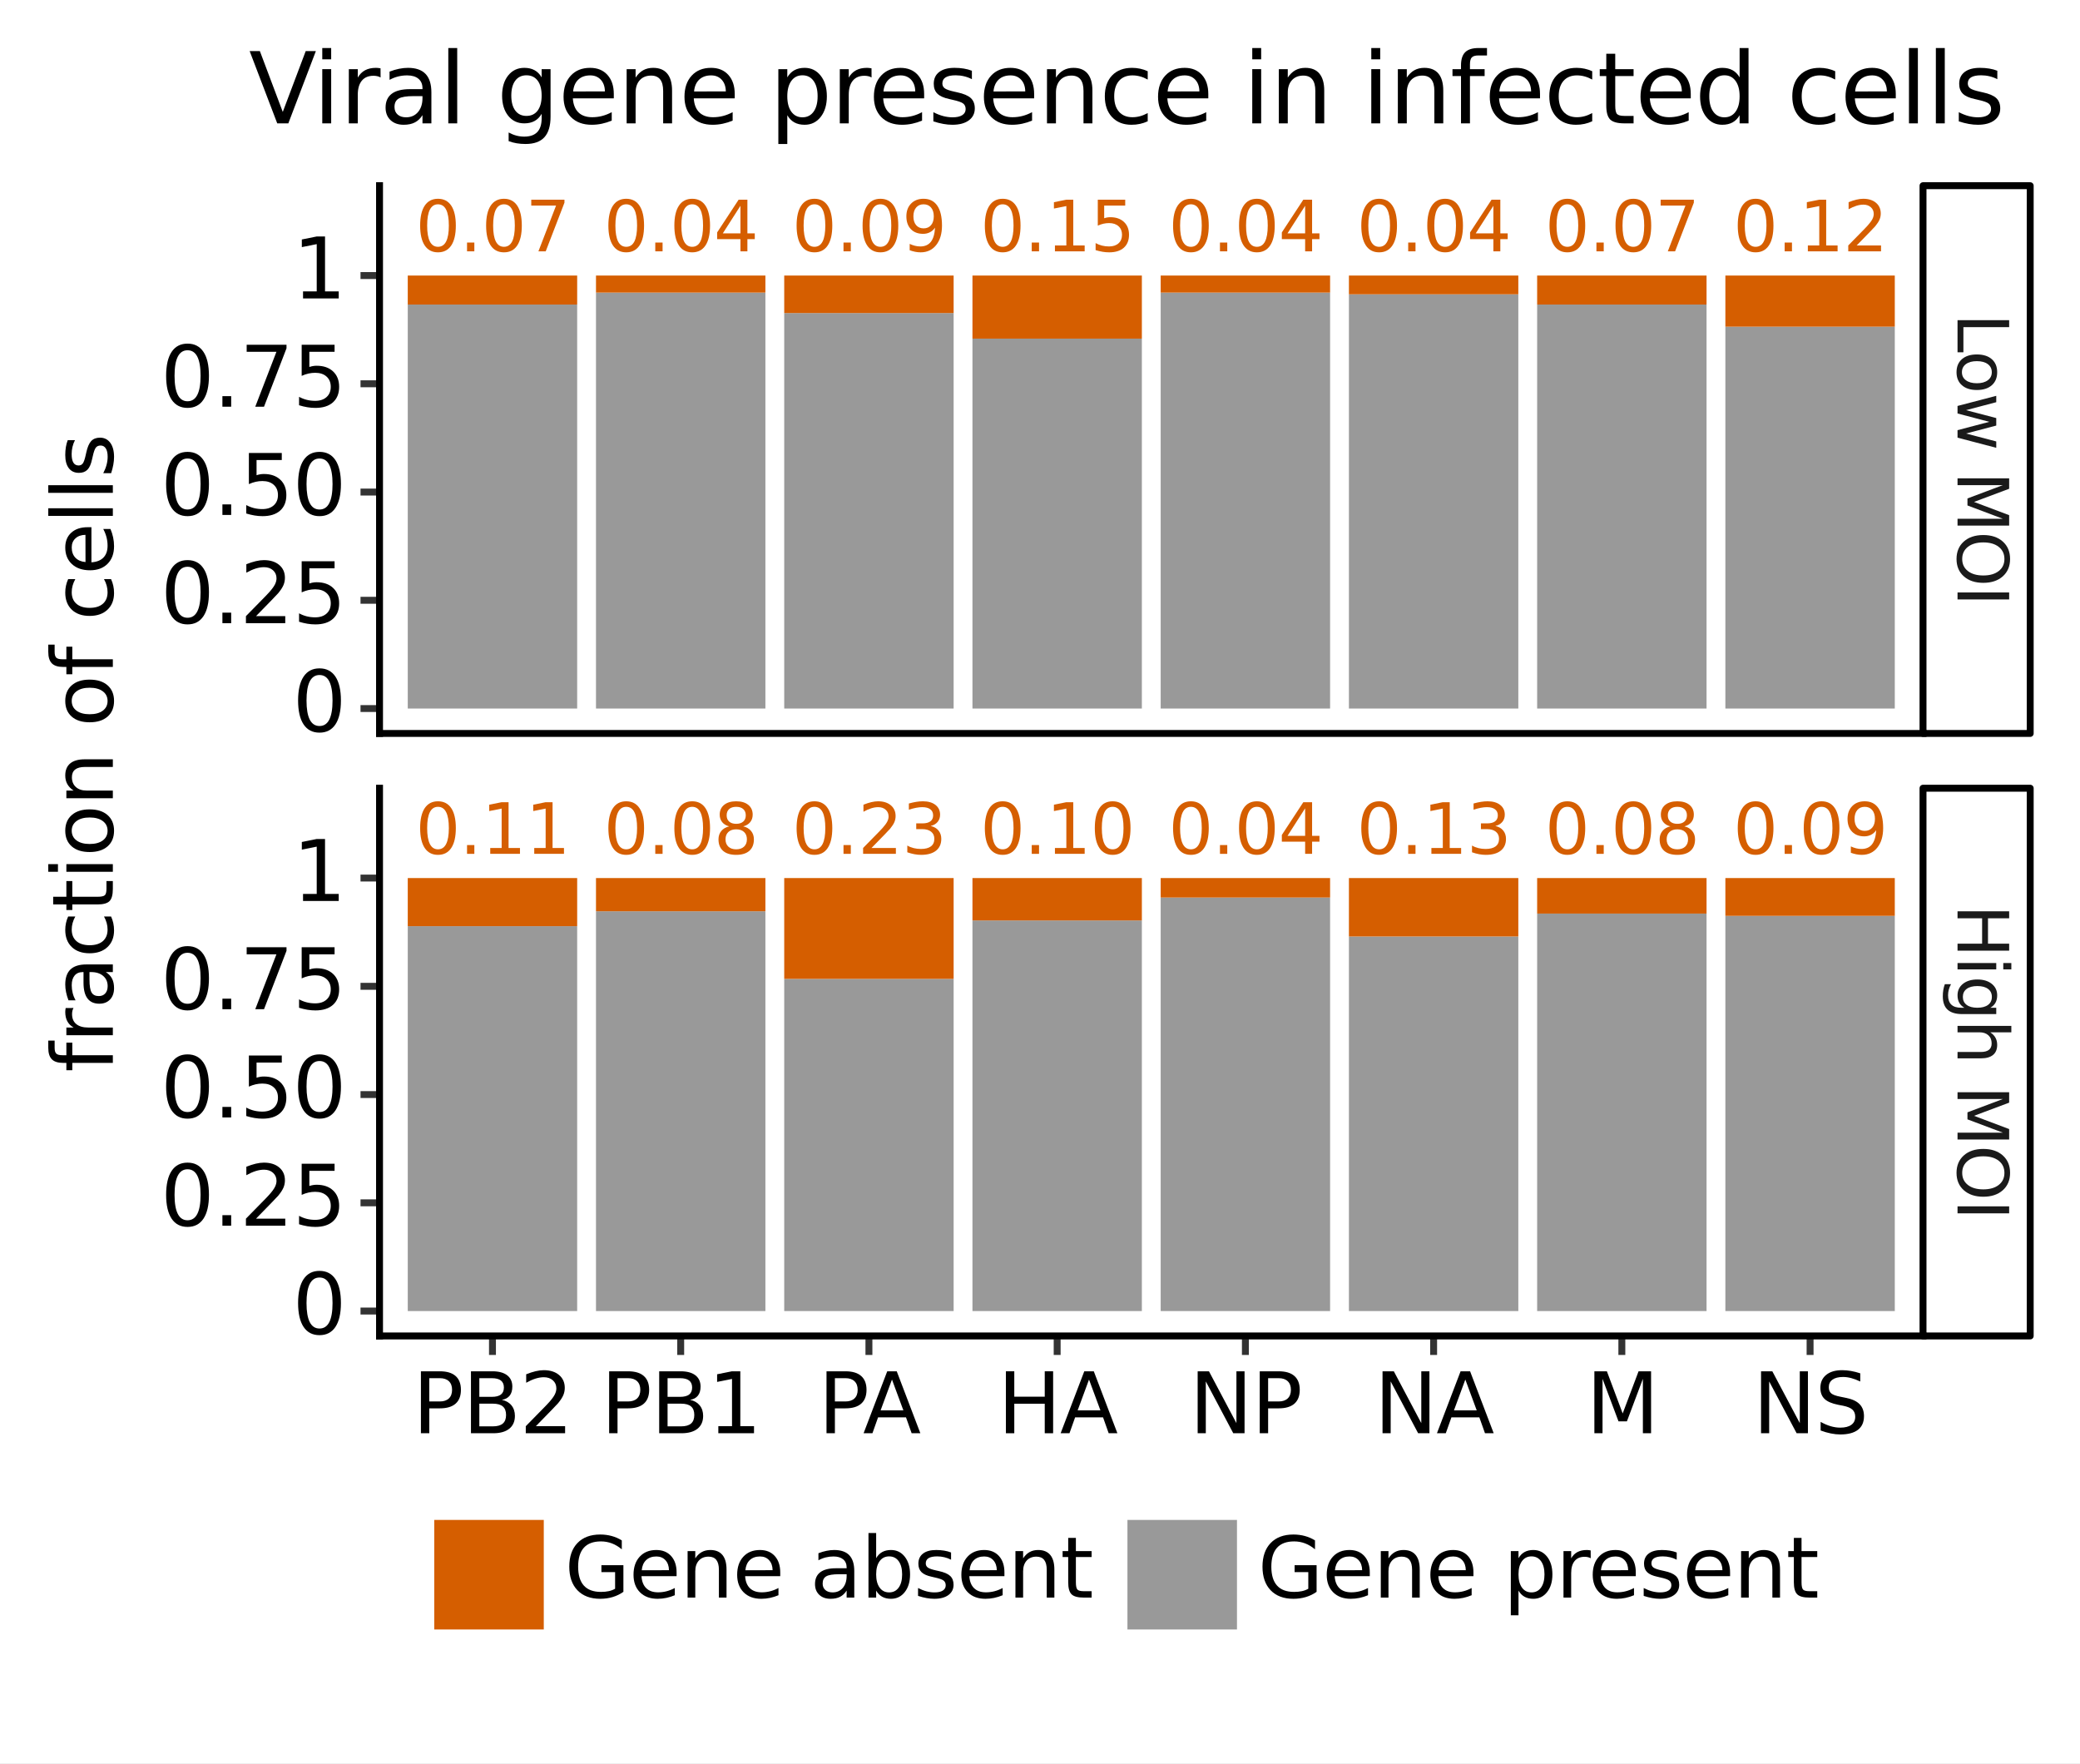 <?xml version="1.0" encoding="utf-8" standalone="no"?>
<!DOCTYPE svg PUBLIC "-//W3C//DTD SVG 1.1//EN"
  "http://www.w3.org/Graphics/SVG/1.1/DTD/svg11.dtd">
<svg xmlns:xlink="http://www.w3.org/1999/xlink" width="300.783pt" height="255.011pt" viewBox="0 0 300.783 255.011" xmlns="http://www.w3.org/2000/svg" version="1.1">
 <rect x="0" y="0" width="300.783" height="255.011" fill="#808080" stroke="none"/>
 <defs>
  <style type="text/css">*{stroke-linejoin: round; stroke-linecap: butt}</style>
 </defs>
 <g id="figure_1">
  <g id="patch_1">
   <path d="M 0 255.011 
L 300.783 255.011 
L 300.783 0 
L 0 0 
z
" style="fill: #ffffff; stroke: #ffffff; stroke-linejoin: miter"/>
  </g>
  <g id="axes_1">
   <g id="patch_2">
    <path d="M 54.883 106.051 
L 278.082 106.051 
L 278.082 26.851 
L 54.883 26.851 
z
" style="fill: #ffffff"/>
   </g>
   <g id="matplotlib.axis_1">
    <g id="xtick_1"/>
    <g id="xtick_2"/>
    <g id="xtick_3"/>
    <g id="xtick_4"/>
    <g id="xtick_5"/>
    <g id="xtick_6"/>
    <g id="xtick_7"/>
    <g id="xtick_8"/>
   </g>
   <g id="matplotlib.axis_2">
    <g id="ytick_1">
     <g id="line2d_1">
      <path d="M 54.883 102.451 
" style="fill: none; stroke: #000000; stroke-width: 1.5"/>
      <defs>
       <path id="m3b5c371a68" d="M 0 0 
L -2.75 0 
" style="stroke: #333333"/>
      </defs>
      <g>
       <use xlink:href="#m3b5c371a68" x="54.883" y="102.451" style="stroke: #333333"/>
      </g>
     </g>
     <g id="text_1">
      <!-- 0 -->
      <g transform="translate(42.297 105.762)scale(0.12 -0.12)">
       <defs>
        <path id="DejaVuSans-30" d="M 2034 4250 
Q 1547 4250 1301 3770 
Q 1056 3291 1056 2328 
Q 1056 1369 1301 889 
Q 1547 409 2034 409 
Q 2525 409 2770 889 
Q 3016 1369 3016 2328 
Q 3016 3291 2770 3770 
Q 2525 4250 2034 4250 
z
M 2034 4750 
Q 2819 4750 3233 4129 
Q 3647 3509 3647 2328 
Q 3647 1150 3233 529 
Q 2819 -91 2034 -91 
Q 1250 -91 836 529 
Q 422 1150 422 2328 
Q 422 3509 836 4129 
Q 1250 4750 2034 4750 
z
" transform="scale(0.016)"/>
       </defs>
       <use xlink:href="#DejaVuSans-30"/>
      </g>
     </g>
    </g>
    <g id="ytick_2">
     <g id="line2d_2">
      <path d="M 54.883 86.799 
" style="fill: none; stroke: #000000; stroke-width: 1.5"/>
      <g>
       <use xlink:href="#m3b5c371a68" x="54.883" y="86.799" style="stroke: #333333"/>
      </g>
     </g>
     <g id="text_2">
      <!-- 0.25 -->
      <g transform="translate(23.214 90.11)scale(0.12 -0.12)">
       <defs>
        <path id="DejaVuSans-2e" d="M 684 794 
L 1344 794 
L 1344 0 
L 684 0 
L 684 794 
z
" transform="scale(0.016)"/>
        <path id="DejaVuSans-32" d="M 1228 531 
L 3431 531 
L 3431 0 
L 469 0 
L 469 531 
Q 828 903 1448 1529 
Q 2069 2156 2228 2338 
Q 2531 2678 2651 2914 
Q 2772 3150 2772 3378 
Q 2772 3750 2511 3984 
Q 2250 4219 1831 4219 
Q 1534 4219 1204 4116 
Q 875 4013 500 3803 
L 500 4441 
Q 881 4594 1212 4672 
Q 1544 4750 1819 4750 
Q 2544 4750 2975 4387 
Q 3406 4025 3406 3419 
Q 3406 3131 3298 2873 
Q 3191 2616 2906 2266 
Q 2828 2175 2409 1742 
Q 1991 1309 1228 531 
z
" transform="scale(0.016)"/>
        <path id="DejaVuSans-35" d="M 691 4666 
L 3169 4666 
L 3169 4134 
L 1269 4134 
L 1269 2991 
Q 1406 3038 1543 3061 
Q 1681 3084 1819 3084 
Q 2600 3084 3056 2656 
Q 3513 2228 3513 1497 
Q 3513 744 3044 326 
Q 2575 -91 1722 -91 
Q 1428 -91 1123 -41 
Q 819 9 494 109 
L 494 744 
Q 775 591 1075 516 
Q 1375 441 1709 441 
Q 2250 441 2565 725 
Q 2881 1009 2881 1497 
Q 2881 1984 2565 2268 
Q 2250 2553 1709 2553 
Q 1456 2553 1204 2497 
Q 953 2441 691 2322 
L 691 4666 
z
" transform="scale(0.016)"/>
       </defs>
       <use xlink:href="#DejaVuSans-30"/>
       <use xlink:href="#DejaVuSans-2e" x="63.623"/>
       <use xlink:href="#DejaVuSans-32" x="95.41"/>
       <use xlink:href="#DejaVuSans-35" x="159.033"/>
      </g>
     </g>
    </g>
    <g id="ytick_3">
     <g id="line2d_3">
      <path d="M 54.883 71.147 
" style="fill: none; stroke: #000000; stroke-width: 1.5"/>
      <g>
       <use xlink:href="#m3b5c371a68" x="54.883" y="71.147" style="stroke: #333333"/>
      </g>
     </g>
     <g id="text_3">
      <!-- 0.50 -->
      <g transform="translate(23.214 74.458)scale(0.12 -0.12)">
       <use xlink:href="#DejaVuSans-30"/>
       <use xlink:href="#DejaVuSans-2e" x="63.623"/>
       <use xlink:href="#DejaVuSans-35" x="95.41"/>
       <use xlink:href="#DejaVuSans-30" x="159.033"/>
      </g>
     </g>
    </g>
    <g id="ytick_4">
     <g id="line2d_4">
      <path d="M 54.883 55.495 
" style="fill: none; stroke: #000000; stroke-width: 1.5"/>
      <g>
       <use xlink:href="#m3b5c371a68" x="54.883" y="55.495" style="stroke: #333333"/>
      </g>
     </g>
     <g id="text_4">
      <!-- 0.75 -->
      <g transform="translate(23.214 58.806)scale(0.12 -0.12)">
       <defs>
        <path id="DejaVuSans-37" d="M 525 4666 
L 3525 4666 
L 3525 4397 
L 1831 0 
L 1172 0 
L 2766 4134 
L 525 4134 
L 525 4666 
z
" transform="scale(0.016)"/>
       </defs>
       <use xlink:href="#DejaVuSans-30"/>
       <use xlink:href="#DejaVuSans-2e" x="63.623"/>
       <use xlink:href="#DejaVuSans-37" x="95.41"/>
       <use xlink:href="#DejaVuSans-35" x="159.033"/>
      </g>
     </g>
    </g>
    <g id="ytick_5">
     <g id="line2d_5">
      <path d="M 54.883 39.842 
" style="fill: none; stroke: #000000; stroke-width: 1.5"/>
      <g>
       <use xlink:href="#m3b5c371a68" x="54.883" y="39.842" style="stroke: #333333"/>
      </g>
     </g>
     <g id="text_5">
      <!-- 1 -->
      <g transform="translate(42.297 43.154)scale(0.12 -0.12)">
       <defs>
        <path id="DejaVuSans-31" d="M 794 531 
L 1825 531 
L 1825 4091 
L 703 3866 
L 703 4441 
L 1819 4666 
L 2450 4666 
L 2450 531 
L 3481 531 
L 3481 0 
L 794 0 
L 794 531 
z
" transform="scale(0.016)"/>
       </defs>
       <use xlink:href="#DejaVuSans-31"/>
      </g>
     </g>
    </g>
    <g id="ytick_6"/>
    <g id="ytick_7"/>
    <g id="ytick_8"/>
    <g id="ytick_9"/>
    <g id="ytick_10"/>
    <g id="text_6">
     <!-- fraction of cells -->
     <g transform="translate(16.318 155.026)rotate(-90)scale(0.12 -0.12)">
      <defs>
       <path id="DejaVuSans-66" d="M 2375 4863 
L 2375 4384 
L 1825 4384 
Q 1516 4384 1395 4259 
Q 1275 4134 1275 3809 
L 1275 3500 
L 2222 3500 
L 2222 3053 
L 1275 3053 
L 1275 0 
L 697 0 
L 697 3053 
L 147 3053 
L 147 3500 
L 697 3500 
L 697 3744 
Q 697 4328 969 4595 
Q 1241 4863 1831 4863 
L 2375 4863 
z
" transform="scale(0.016)"/>
       <path id="DejaVuSans-72" d="M 2631 2963 
Q 2534 3019 2420 3045 
Q 2306 3072 2169 3072 
Q 1681 3072 1420 2755 
Q 1159 2438 1159 1844 
L 1159 0 
L 581 0 
L 581 3500 
L 1159 3500 
L 1159 2956 
Q 1341 3275 1631 3429 
Q 1922 3584 2338 3584 
Q 2397 3584 2469 3576 
Q 2541 3569 2628 3553 
L 2631 2963 
z
" transform="scale(0.016)"/>
       <path id="DejaVuSans-61" d="M 2194 1759 
Q 1497 1759 1228 1600 
Q 959 1441 959 1056 
Q 959 750 1161 570 
Q 1363 391 1709 391 
Q 2188 391 2477 730 
Q 2766 1069 2766 1631 
L 2766 1759 
L 2194 1759 
z
M 3341 1997 
L 3341 0 
L 2766 0 
L 2766 531 
Q 2569 213 2275 61 
Q 1981 -91 1556 -91 
Q 1019 -91 701 211 
Q 384 513 384 1019 
Q 384 1609 779 1909 
Q 1175 2209 1959 2209 
L 2766 2209 
L 2766 2266 
Q 2766 2663 2505 2880 
Q 2244 3097 1772 3097 
Q 1472 3097 1187 3025 
Q 903 2953 641 2809 
L 641 3341 
Q 956 3463 1253 3523 
Q 1550 3584 1831 3584 
Q 2591 3584 2966 3190 
Q 3341 2797 3341 1997 
z
" transform="scale(0.016)"/>
       <path id="DejaVuSans-63" d="M 3122 3366 
L 3122 2828 
Q 2878 2963 2633 3030 
Q 2388 3097 2138 3097 
Q 1578 3097 1268 2742 
Q 959 2388 959 1747 
Q 959 1106 1268 751 
Q 1578 397 2138 397 
Q 2388 397 2633 464 
Q 2878 531 3122 666 
L 3122 134 
Q 2881 22 2623 -34 
Q 2366 -91 2075 -91 
Q 1284 -91 818 406 
Q 353 903 353 1747 
Q 353 2603 823 3093 
Q 1294 3584 2113 3584 
Q 2378 3584 2631 3529 
Q 2884 3475 3122 3366 
z
" transform="scale(0.016)"/>
       <path id="DejaVuSans-74" d="M 1172 4494 
L 1172 3500 
L 2356 3500 
L 2356 3053 
L 1172 3053 
L 1172 1153 
Q 1172 725 1289 603 
Q 1406 481 1766 481 
L 2356 481 
L 2356 0 
L 1766 0 
Q 1100 0 847 248 
Q 594 497 594 1153 
L 594 3053 
L 172 3053 
L 172 3500 
L 594 3500 
L 594 4494 
L 1172 4494 
z
" transform="scale(0.016)"/>
       <path id="DejaVuSans-69" d="M 603 3500 
L 1178 3500 
L 1178 0 
L 603 0 
L 603 3500 
z
M 603 4863 
L 1178 4863 
L 1178 4134 
L 603 4134 
L 603 4863 
z
" transform="scale(0.016)"/>
       <path id="DejaVuSans-6f" d="M 1959 3097 
Q 1497 3097 1228 2736 
Q 959 2375 959 1747 
Q 959 1119 1226 758 
Q 1494 397 1959 397 
Q 2419 397 2687 759 
Q 2956 1122 2956 1747 
Q 2956 2369 2687 2733 
Q 2419 3097 1959 3097 
z
M 1959 3584 
Q 2709 3584 3137 3096 
Q 3566 2609 3566 1747 
Q 3566 888 3137 398 
Q 2709 -91 1959 -91 
Q 1206 -91 779 398 
Q 353 888 353 1747 
Q 353 2609 779 3096 
Q 1206 3584 1959 3584 
z
" transform="scale(0.016)"/>
       <path id="DejaVuSans-6e" d="M 3513 2113 
L 3513 0 
L 2938 0 
L 2938 2094 
Q 2938 2591 2744 2837 
Q 2550 3084 2163 3084 
Q 1697 3084 1428 2787 
Q 1159 2491 1159 1978 
L 1159 0 
L 581 0 
L 581 3500 
L 1159 3500 
L 1159 2956 
Q 1366 3272 1645 3428 
Q 1925 3584 2291 3584 
Q 2894 3584 3203 3211 
Q 3513 2838 3513 2113 
z
" transform="scale(0.016)"/>
       <path id="DejaVuSans-20" transform="scale(0.016)"/>
       <path id="DejaVuSans-65" d="M 3597 1894 
L 3597 1613 
L 953 1613 
Q 991 1019 1311 708 
Q 1631 397 2203 397 
Q 2534 397 2845 478 
Q 3156 559 3463 722 
L 3463 178 
Q 3153 47 2828 -22 
Q 2503 -91 2169 -91 
Q 1331 -91 842 396 
Q 353 884 353 1716 
Q 353 2575 817 3079 
Q 1281 3584 2069 3584 
Q 2775 3584 3186 3129 
Q 3597 2675 3597 1894 
z
M 3022 2063 
Q 3016 2534 2758 2815 
Q 2500 3097 2075 3097 
Q 1594 3097 1305 2825 
Q 1016 2553 972 2059 
L 3022 2063 
z
" transform="scale(0.016)"/>
       <path id="DejaVuSans-6c" d="M 603 4863 
L 1178 4863 
L 1178 0 
L 603 0 
L 603 4863 
z
" transform="scale(0.016)"/>
       <path id="DejaVuSans-73" d="M 2834 3397 
L 2834 2853 
Q 2591 2978 2328 3040 
Q 2066 3103 1784 3103 
Q 1356 3103 1142 2972 
Q 928 2841 928 2578 
Q 928 2378 1081 2264 
Q 1234 2150 1697 2047 
L 1894 2003 
Q 2506 1872 2764 1633 
Q 3022 1394 3022 966 
Q 3022 478 2636 193 
Q 2250 -91 1575 -91 
Q 1294 -91 989 -36 
Q 684 19 347 128 
L 347 722 
Q 666 556 975 473 
Q 1284 391 1588 391 
Q 1994 391 2212 530 
Q 2431 669 2431 922 
Q 2431 1156 2273 1281 
Q 2116 1406 1581 1522 
L 1381 1569 
Q 847 1681 609 1914 
Q 372 2147 372 2553 
Q 372 3047 722 3315 
Q 1072 3584 1716 3584 
Q 2034 3584 2315 3537 
Q 2597 3491 2834 3397 
z
" transform="scale(0.016)"/>
      </defs>
      <use xlink:href="#DejaVuSans-66"/>
      <use xlink:href="#DejaVuSans-72" x="35.205"/>
      <use xlink:href="#DejaVuSans-61" x="76.318"/>
      <use xlink:href="#DejaVuSans-63" x="137.598"/>
      <use xlink:href="#DejaVuSans-74" x="192.578"/>
      <use xlink:href="#DejaVuSans-69" x="231.787"/>
      <use xlink:href="#DejaVuSans-6f" x="259.57"/>
      <use xlink:href="#DejaVuSans-6e" x="320.752"/>
      <use xlink:href="#DejaVuSans-20" x="384.131"/>
      <use xlink:href="#DejaVuSans-6f" x="415.918"/>
      <use xlink:href="#DejaVuSans-66" x="477.1"/>
      <use xlink:href="#DejaVuSans-20" x="512.305"/>
      <use xlink:href="#DejaVuSans-63" x="544.092"/>
      <use xlink:href="#DejaVuSans-65" x="599.072"/>
      <use xlink:href="#DejaVuSans-6c" x="660.596"/>
      <use xlink:href="#DejaVuSans-6c" x="688.379"/>
      <use xlink:href="#DejaVuSans-73" x="716.162"/>
     </g>
    </g>
   </g>
   <g id="PolyCollection_1">
    <path d="M 58.965 102.451 
L 58.965 44.033 
L 83.463 44.033 
L 83.463 102.451 
z
" clip-path="url(#pbd74abf03f)" style="fill: #999999"/>
    <path d="M 58.965 44.033 
L 58.965 39.842 
L 83.463 39.842 
L 83.463 44.033 
z
" clip-path="url(#pbd74abf03f)" style="fill: #d55e00"/>
    <path d="M 86.185 102.451 
L 86.185 42.307 
L 110.683 42.307 
L 110.683 102.451 
z
" clip-path="url(#pbd74abf03f)" style="fill: #999999"/>
    <path d="M 86.185 42.307 
L 86.185 39.842 
L 110.683 39.842 
L 110.683 42.307 
z
" clip-path="url(#pbd74abf03f)" style="fill: #d55e00"/>
    <path d="M 113.404 102.451 
L 113.404 45.265 
L 137.902 45.265 
L 137.902 102.451 
z
" clip-path="url(#pbd74abf03f)" style="fill: #999999"/>
    <path d="M 113.404 45.265 
L 113.404 39.842 
L 137.902 39.842 
L 137.902 45.265 
z
" clip-path="url(#pbd74abf03f)" style="fill: #d55e00"/>
    <path d="M 140.624 102.451 
L 140.624 48.963 
L 165.122 48.963 
L 165.122 102.451 
z
" clip-path="url(#pbd74abf03f)" style="fill: #999999"/>
    <path d="M 140.624 48.963 
L 140.624 39.842 
L 165.122 39.842 
L 165.122 48.963 
z
" clip-path="url(#pbd74abf03f)" style="fill: #d55e00"/>
    <path d="M 167.843 102.451 
L 167.843 42.307 
L 192.341 42.307 
L 192.341 102.451 
z
" clip-path="url(#pbd74abf03f)" style="fill: #999999"/>
    <path d="M 167.843 42.307 
L 167.843 39.842 
L 192.341 39.842 
L 192.341 42.307 
z
" clip-path="url(#pbd74abf03f)" style="fill: #d55e00"/>
    <path d="M 195.063 102.451 
L 195.063 42.554 
L 219.561 42.554 
L 219.561 102.451 
z
" clip-path="url(#pbd74abf03f)" style="fill: #999999"/>
    <path d="M 195.063 42.554 
L 195.063 39.842 
L 219.561 39.842 
L 219.561 42.554 
z
" clip-path="url(#pbd74abf03f)" style="fill: #d55e00"/>
    <path d="M 222.282 102.451 
L 222.282 44.033 
L 246.78 44.033 
L 246.78 102.451 
z
" clip-path="url(#pbd74abf03f)" style="fill: #999999"/>
    <path d="M 222.282 44.033 
L 222.282 39.842 
L 246.78 39.842 
L 246.78 44.033 
z
" clip-path="url(#pbd74abf03f)" style="fill: #d55e00"/>
    <path d="M 249.502 102.451 
L 249.502 47.237 
L 274 47.237 
L 274 102.451 
z
" clip-path="url(#pbd74abf03f)" style="fill: #999999"/>
    <path d="M 249.502 47.237 
L 249.502 39.842 
L 274 39.842 
L 274 47.237 
z
" clip-path="url(#pbd74abf03f)" style="fill: #d55e00"/>
   </g>
   <g id="text_7">
    <g clip-path="url(#pbd74abf03f)">
     <!-- 0.07 -->
     <g style="fill: #d55e00" transform="translate(60.081 36.341)scale(0.1 -0.1)">
      <use xlink:href="#DejaVuSans-30"/>
      <use xlink:href="#DejaVuSans-2e" x="63.623"/>
      <use xlink:href="#DejaVuSans-30" x="95.41"/>
      <use xlink:href="#DejaVuSans-37" x="159.033"/>
     </g>
    </g>
   </g>
   <g id="text_8">
    <g clip-path="url(#pbd74abf03f)">
     <!-- 0.04 -->
     <g style="fill: #d55e00" transform="translate(87.301 36.341)scale(0.1 -0.1)">
      <defs>
       <path id="DejaVuSans-34" d="M 2419 4116 
L 825 1625 
L 2419 1625 
L 2419 4116 
z
M 2253 4666 
L 3047 4666 
L 3047 1625 
L 3713 1625 
L 3713 1100 
L 3047 1100 
L 3047 0 
L 2419 0 
L 2419 1100 
L 313 1100 
L 313 1709 
L 2253 4666 
z
" transform="scale(0.016)"/>
      </defs>
      <use xlink:href="#DejaVuSans-30"/>
      <use xlink:href="#DejaVuSans-2e" x="63.623"/>
      <use xlink:href="#DejaVuSans-30" x="95.41"/>
      <use xlink:href="#DejaVuSans-34" x="159.033"/>
     </g>
    </g>
   </g>
   <g id="text_9">
    <g clip-path="url(#pbd74abf03f)">
     <!-- 0.09 -->
     <g style="fill: #d55e00" transform="translate(114.52 36.341)scale(0.1 -0.1)">
      <defs>
       <path id="DejaVuSans-39" d="M 703 97 
L 703 672 
Q 941 559 1184 500 
Q 1428 441 1663 441 
Q 2288 441 2617 861 
Q 2947 1281 2994 2138 
Q 2813 1869 2534 1725 
Q 2256 1581 1919 1581 
Q 1219 1581 811 2004 
Q 403 2428 403 3163 
Q 403 3881 828 4315 
Q 1253 4750 1959 4750 
Q 2769 4750 3195 4129 
Q 3622 3509 3622 2328 
Q 3622 1225 3098 567 
Q 2575 -91 1691 -91 
Q 1453 -91 1209 -44 
Q 966 3 703 97 
z
M 1959 2075 
Q 2384 2075 2632 2365 
Q 2881 2656 2881 3163 
Q 2881 3666 2632 3958 
Q 2384 4250 1959 4250 
Q 1534 4250 1286 3958 
Q 1038 3666 1038 3163 
Q 1038 2656 1286 2365 
Q 1534 2075 1959 2075 
z
" transform="scale(0.016)"/>
      </defs>
      <use xlink:href="#DejaVuSans-30"/>
      <use xlink:href="#DejaVuSans-2e" x="63.623"/>
      <use xlink:href="#DejaVuSans-30" x="95.41"/>
      <use xlink:href="#DejaVuSans-39" x="159.033"/>
     </g>
    </g>
   </g>
   <g id="text_10">
    <g clip-path="url(#pbd74abf03f)">
     <!-- 0.15 -->
     <g style="fill: #d55e00" transform="translate(141.74 36.341)scale(0.1 -0.1)">
      <use xlink:href="#DejaVuSans-30"/>
      <use xlink:href="#DejaVuSans-2e" x="63.623"/>
      <use xlink:href="#DejaVuSans-31" x="95.41"/>
      <use xlink:href="#DejaVuSans-35" x="159.033"/>
     </g>
    </g>
   </g>
   <g id="text_11">
    <g clip-path="url(#pbd74abf03f)">
     <!-- 0.04 -->
     <g style="fill: #d55e00" transform="translate(168.959 36.341)scale(0.1 -0.1)">
      <use xlink:href="#DejaVuSans-30"/>
      <use xlink:href="#DejaVuSans-2e" x="63.623"/>
      <use xlink:href="#DejaVuSans-30" x="95.41"/>
      <use xlink:href="#DejaVuSans-34" x="159.033"/>
     </g>
    </g>
   </g>
   <g id="text_12">
    <g clip-path="url(#pbd74abf03f)">
     <!-- 0.04 -->
     <g style="fill: #d55e00" transform="translate(196.179 36.341)scale(0.1 -0.1)">
      <use xlink:href="#DejaVuSans-30"/>
      <use xlink:href="#DejaVuSans-2e" x="63.623"/>
      <use xlink:href="#DejaVuSans-30" x="95.41"/>
      <use xlink:href="#DejaVuSans-34" x="159.033"/>
     </g>
    </g>
   </g>
   <g id="text_13">
    <g clip-path="url(#pbd74abf03f)">
     <!-- 0.07 -->
     <g style="fill: #d55e00" transform="translate(223.398 36.341)scale(0.1 -0.1)">
      <use xlink:href="#DejaVuSans-30"/>
      <use xlink:href="#DejaVuSans-2e" x="63.623"/>
      <use xlink:href="#DejaVuSans-30" x="95.41"/>
      <use xlink:href="#DejaVuSans-37" x="159.033"/>
     </g>
    </g>
   </g>
   <g id="text_14">
    <g clip-path="url(#pbd74abf03f)">
     <!-- 0.12 -->
     <g style="fill: #d55e00" transform="translate(250.618 36.341)scale(0.1 -0.1)">
      <use xlink:href="#DejaVuSans-30"/>
      <use xlink:href="#DejaVuSans-2e" x="63.623"/>
      <use xlink:href="#DejaVuSans-31" x="95.41"/>
      <use xlink:href="#DejaVuSans-32" x="159.033"/>
     </g>
    </g>
   </g>
   <g id="patch_3">
    <path d="M 278.082 106.051 
L 293.582 106.051 
L 293.582 26.851 
L 278.082 26.851 
L 278.082 106.051 
z
" style="fill: none; stroke: #000000; stroke-linejoin: miter"/>
   </g>
   <g id="patch_4">
    <path d="M 54.883 106.051 
L 54.883 26.851 
" style="fill: none; stroke: #000000; stroke-linejoin: miter; stroke-linecap: square"/>
   </g>
   <g id="patch_5">
    <path d="M 54.883 106.051 
L 278.082 106.051 
" style="fill: none; stroke: #000000; stroke-linejoin: miter; stroke-linecap: square"/>
   </g>
   <g id="text_15">
    <!-- Low MOI -->
    <g style="fill: #1a1a1a" transform="translate(283.073 45.29)rotate(-270)scale(0.1 -0.1)">
     <defs>
      <path id="DejaVuSans-4c" d="M 628 4666 
L 1259 4666 
L 1259 531 
L 3531 531 
L 3531 0 
L 628 0 
L 628 4666 
z
" transform="scale(0.016)"/>
      <path id="DejaVuSans-77" d="M 269 3500 
L 844 3500 
L 1563 769 
L 2278 3500 
L 2956 3500 
L 3675 769 
L 4391 3500 
L 4966 3500 
L 4050 0 
L 3372 0 
L 2619 2869 
L 1863 0 
L 1184 0 
L 269 3500 
z
" transform="scale(0.016)"/>
      <path id="DejaVuSans-4d" d="M 628 4666 
L 1569 4666 
L 2759 1491 
L 3956 4666 
L 4897 4666 
L 4897 0 
L 4281 0 
L 4281 4097 
L 3078 897 
L 2444 897 
L 1241 4097 
L 1241 0 
L 628 0 
L 628 4666 
z
" transform="scale(0.016)"/>
      <path id="DejaVuSans-4f" d="M 2522 4238 
Q 1834 4238 1429 3725 
Q 1025 3213 1025 2328 
Q 1025 1447 1429 934 
Q 1834 422 2522 422 
Q 3209 422 3611 934 
Q 4013 1447 4013 2328 
Q 4013 3213 3611 3725 
Q 3209 4238 2522 4238 
z
M 2522 4750 
Q 3503 4750 4090 4092 
Q 4678 3434 4678 2328 
Q 4678 1225 4090 567 
Q 3503 -91 2522 -91 
Q 1538 -91 948 565 
Q 359 1222 359 2328 
Q 359 3434 948 4092 
Q 1538 4750 2522 4750 
z
" transform="scale(0.016)"/>
      <path id="DejaVuSans-49" d="M 628 4666 
L 1259 4666 
L 1259 0 
L 628 0 
L 628 4666 
z
" transform="scale(0.016)"/>
     </defs>
     <use xlink:href="#DejaVuSans-4c"/>
     <use xlink:href="#DejaVuSans-6f" x="53.963"/>
     <use xlink:href="#DejaVuSans-77" x="115.145"/>
     <use xlink:href="#DejaVuSans-20" x="196.932"/>
     <use xlink:href="#DejaVuSans-4d" x="228.719"/>
     <use xlink:href="#DejaVuSans-4f" x="314.998"/>
     <use xlink:href="#DejaVuSans-49" x="393.709"/>
    </g>
   </g>
   <g id="patch_6">
    <path d="M 50.595 247.811 
L 275.17 247.811 
L 275.17 207.571 
L 50.595 207.571 
z
" style="fill: #ffffff"/>
   </g>
   <g id="patch_7">
    <path d="M 62.795 235.611 
L 78.635 235.611 
L 78.635 219.771 
L 62.795 219.771 
L 62.795 235.611 
z
" clip-path="url(#p75fc614a4a)" style="fill: none"/>
   </g>
   <g id="patch_8">
    <path d="M 62.795 235.611 
L 78.635 235.611 
L 78.635 219.771 
L 62.795 219.771 
z
" clip-path="url(#p75fc614a4a)" style="fill: #d55e00"/>
   </g>
   <g id="text_16">
    <!-- Gene absent -->
    <g transform="translate(81.635 231.002)scale(0.12 -0.12)">
     <defs>
      <path id="DejaVuSans-47" d="M 3809 666 
L 3809 1919 
L 2778 1919 
L 2778 2438 
L 4434 2438 
L 4434 434 
Q 4069 175 3628 42 
Q 3188 -91 2688 -91 
Q 1594 -91 976 548 
Q 359 1188 359 2328 
Q 359 3472 976 4111 
Q 1594 4750 2688 4750 
Q 3144 4750 3555 4637 
Q 3966 4525 4313 4306 
L 4313 3634 
Q 3963 3931 3569 4081 
Q 3175 4231 2741 4231 
Q 1884 4231 1454 3753 
Q 1025 3275 1025 2328 
Q 1025 1384 1454 906 
Q 1884 428 2741 428 
Q 3075 428 3337 486 
Q 3600 544 3809 666 
z
" transform="scale(0.016)"/>
      <path id="DejaVuSans-62" d="M 3116 1747 
Q 3116 2381 2855 2742 
Q 2594 3103 2138 3103 
Q 1681 3103 1420 2742 
Q 1159 2381 1159 1747 
Q 1159 1113 1420 752 
Q 1681 391 2138 391 
Q 2594 391 2855 752 
Q 3116 1113 3116 1747 
z
M 1159 2969 
Q 1341 3281 1617 3432 
Q 1894 3584 2278 3584 
Q 2916 3584 3314 3078 
Q 3713 2572 3713 1747 
Q 3713 922 3314 415 
Q 2916 -91 2278 -91 
Q 1894 -91 1617 61 
Q 1341 213 1159 525 
L 1159 0 
L 581 0 
L 581 4863 
L 1159 4863 
L 1159 2969 
z
" transform="scale(0.016)"/>
     </defs>
     <use xlink:href="#DejaVuSans-47"/>
     <use xlink:href="#DejaVuSans-65" x="77.49"/>
     <use xlink:href="#DejaVuSans-6e" x="139.014"/>
     <use xlink:href="#DejaVuSans-65" x="202.393"/>
     <use xlink:href="#DejaVuSans-20" x="263.916"/>
     <use xlink:href="#DejaVuSans-61" x="295.703"/>
     <use xlink:href="#DejaVuSans-62" x="356.982"/>
     <use xlink:href="#DejaVuSans-73" x="420.459"/>
     <use xlink:href="#DejaVuSans-65" x="472.559"/>
     <use xlink:href="#DejaVuSans-6e" x="534.082"/>
     <use xlink:href="#DejaVuSans-74" x="597.461"/>
    </g>
   </g>
   <g id="patch_9">
    <path d="M 163.036 235.611 
L 178.876 235.611 
L 178.876 219.771 
L 163.036 219.771 
L 163.036 235.611 
z
" clip-path="url(#p5c376bf719)" style="fill: none"/>
   </g>
   <g id="patch_10">
    <path d="M 163.036 235.611 
L 178.876 235.611 
L 178.876 219.771 
L 163.036 219.771 
z
" clip-path="url(#p5c376bf719)" style="fill: #999999"/>
   </g>
   <g id="text_17">
    <!-- Gene present -->
    <g transform="translate(181.876 231.002)scale(0.12 -0.12)">
     <defs>
      <path id="DejaVuSans-70" d="M 1159 525 
L 1159 -1331 
L 581 -1331 
L 581 3500 
L 1159 3500 
L 1159 2969 
Q 1341 3281 1617 3432 
Q 1894 3584 2278 3584 
Q 2916 3584 3314 3078 
Q 3713 2572 3713 1747 
Q 3713 922 3314 415 
Q 2916 -91 2278 -91 
Q 1894 -91 1617 61 
Q 1341 213 1159 525 
z
M 3116 1747 
Q 3116 2381 2855 2742 
Q 2594 3103 2138 3103 
Q 1681 3103 1420 2742 
Q 1159 2381 1159 1747 
Q 1159 1113 1420 752 
Q 1681 391 2138 391 
Q 2594 391 2855 752 
Q 3116 1113 3116 1747 
z
" transform="scale(0.016)"/>
     </defs>
     <use xlink:href="#DejaVuSans-47"/>
     <use xlink:href="#DejaVuSans-65" x="77.49"/>
     <use xlink:href="#DejaVuSans-6e" x="139.014"/>
     <use xlink:href="#DejaVuSans-65" x="202.393"/>
     <use xlink:href="#DejaVuSans-20" x="263.916"/>
     <use xlink:href="#DejaVuSans-70" x="295.703"/>
     <use xlink:href="#DejaVuSans-72" x="359.18"/>
     <use xlink:href="#DejaVuSans-65" x="398.043"/>
     <use xlink:href="#DejaVuSans-73" x="459.566"/>
     <use xlink:href="#DejaVuSans-65" x="511.666"/>
     <use xlink:href="#DejaVuSans-6e" x="573.189"/>
     <use xlink:href="#DejaVuSans-74" x="636.568"/>
    </g>
   </g>
  </g>
  <g id="axes_2">
   <g id="patch_11">
    <path d="M 54.883 193.171 
L 278.082 193.171 
L 278.082 113.971 
L 54.883 113.971 
z
" style="fill: #ffffff"/>
   </g>
   <g id="matplotlib.axis_3">
    <g id="xtick_9">
     <g id="line2d_6">
      <path d="M 71.214 193.171 
" style="fill: none; stroke: #000000; stroke-width: 1.5; stroke-linecap: square"/>
      <defs>
       <path id="mc6f6fd80e3" d="M 0 0 
L 0 2.75 
" style="stroke: #333333"/>
      </defs>
      <g>
       <use xlink:href="#mc6f6fd80e3" x="71.214" y="193.171" style="stroke: #333333"/>
      </g>
     </g>
     <g id="text_18">
      <!-- PB2 -->
      <g transform="translate(59.662 207.239)scale(0.12 -0.12)">
       <defs>
        <path id="DejaVuSans-50" d="M 1259 4147 
L 1259 2394 
L 2053 2394 
Q 2494 2394 2734 2622 
Q 2975 2850 2975 3272 
Q 2975 3691 2734 3919 
Q 2494 4147 2053 4147 
L 1259 4147 
z
M 628 4666 
L 2053 4666 
Q 2838 4666 3239 4311 
Q 3641 3956 3641 3272 
Q 3641 2581 3239 2228 
Q 2838 1875 2053 1875 
L 1259 1875 
L 1259 0 
L 628 0 
L 628 4666 
z
" transform="scale(0.016)"/>
        <path id="DejaVuSans-42" d="M 1259 2228 
L 1259 519 
L 2272 519 
Q 2781 519 3026 730 
Q 3272 941 3272 1375 
Q 3272 1813 3026 2020 
Q 2781 2228 2272 2228 
L 1259 2228 
z
M 1259 4147 
L 1259 2741 
L 2194 2741 
Q 2656 2741 2882 2914 
Q 3109 3088 3109 3444 
Q 3109 3797 2882 3972 
Q 2656 4147 2194 4147 
L 1259 4147 
z
M 628 4666 
L 2241 4666 
Q 2963 4666 3353 4366 
Q 3744 4066 3744 3513 
Q 3744 3084 3544 2831 
Q 3344 2578 2956 2516 
Q 3422 2416 3680 2098 
Q 3938 1781 3938 1306 
Q 3938 681 3513 340 
Q 3088 0 2303 0 
L 628 0 
L 628 4666 
z
" transform="scale(0.016)"/>
       </defs>
       <use xlink:href="#DejaVuSans-50"/>
       <use xlink:href="#DejaVuSans-42" x="60.303"/>
       <use xlink:href="#DejaVuSans-32" x="128.906"/>
      </g>
     </g>
    </g>
    <g id="xtick_10">
     <g id="line2d_7">
      <path d="M 98.434 193.171 
" style="fill: none; stroke: #000000; stroke-width: 1.5; stroke-linecap: square"/>
      <g>
       <use xlink:href="#mc6f6fd80e3" x="98.434" y="193.171" style="stroke: #333333"/>
      </g>
     </g>
     <g id="text_19">
      <!-- PB1 -->
      <g transform="translate(86.882 207.239)scale(0.12 -0.12)">
       <use xlink:href="#DejaVuSans-50"/>
       <use xlink:href="#DejaVuSans-42" x="60.303"/>
       <use xlink:href="#DejaVuSans-31" x="128.906"/>
      </g>
     </g>
    </g>
    <g id="xtick_11">
     <g id="line2d_8">
      <path d="M 125.653 193.171 
" style="fill: none; stroke: #000000; stroke-width: 1.5; stroke-linecap: square"/>
      <g>
       <use xlink:href="#mc6f6fd80e3" x="125.653" y="193.171" style="stroke: #333333"/>
      </g>
     </g>
     <g id="text_20">
      <!-- PA -->
      <g transform="translate(118.314 207.239)scale(0.12 -0.12)">
       <defs>
        <path id="DejaVuSans-41" d="M 2188 4044 
L 1331 1722 
L 3047 1722 
L 2188 4044 
z
M 1831 4666 
L 2547 4666 
L 4325 0 
L 3669 0 
L 3244 1197 
L 1141 1197 
L 716 0 
L 50 0 
L 1831 4666 
z
" transform="scale(0.016)"/>
       </defs>
       <use xlink:href="#DejaVuSans-50"/>
       <use xlink:href="#DejaVuSans-41" x="53.928"/>
      </g>
     </g>
    </g>
    <g id="xtick_12">
     <g id="line2d_9">
      <path d="M 152.873 193.171 
" style="fill: none; stroke: #000000; stroke-width: 1.5; stroke-linecap: square"/>
      <g>
       <use xlink:href="#mc6f6fd80e3" x="152.873" y="193.171" style="stroke: #333333"/>
      </g>
     </g>
     <g id="text_21">
      <!-- HA -->
      <g transform="translate(144.256 207.239)scale(0.12 -0.12)">
       <defs>
        <path id="DejaVuSans-48" d="M 628 4666 
L 1259 4666 
L 1259 2753 
L 3553 2753 
L 3553 4666 
L 4184 4666 
L 4184 0 
L 3553 0 
L 3553 2222 
L 1259 2222 
L 1259 0 
L 628 0 
L 628 4666 
z
" transform="scale(0.016)"/>
       </defs>
       <use xlink:href="#DejaVuSans-48"/>
       <use xlink:href="#DejaVuSans-41" x="75.195"/>
      </g>
     </g>
    </g>
    <g id="xtick_13">
     <g id="line2d_10">
      <path d="M 180.092 193.171 
" style="fill: none; stroke: #000000; stroke-width: 1.5; stroke-linecap: square"/>
      <g>
       <use xlink:href="#mc6f6fd80e3" x="180.092" y="193.171" style="stroke: #333333"/>
      </g>
     </g>
     <g id="text_22">
      <!-- NP -->
      <g transform="translate(171.986 207.239)scale(0.12 -0.12)">
       <defs>
        <path id="DejaVuSans-4e" d="M 628 4666 
L 1478 4666 
L 3547 763 
L 3547 4666 
L 4159 4666 
L 4159 0 
L 3309 0 
L 1241 3903 
L 1241 0 
L 628 0 
L 628 4666 
z
" transform="scale(0.016)"/>
       </defs>
       <use xlink:href="#DejaVuSans-4e"/>
       <use xlink:href="#DejaVuSans-50" x="74.805"/>
      </g>
     </g>
    </g>
    <g id="xtick_14">
     <g id="line2d_11">
      <path d="M 207.312 193.171 
" style="fill: none; stroke: #000000; stroke-width: 1.5; stroke-linecap: square"/>
      <g>
       <use xlink:href="#mc6f6fd80e3" x="207.312" y="193.171" style="stroke: #333333"/>
      </g>
     </g>
     <g id="text_23">
      <!-- NA -->
      <g transform="translate(198.719 207.239)scale(0.12 -0.12)">
       <use xlink:href="#DejaVuSans-4e"/>
       <use xlink:href="#DejaVuSans-41" x="74.805"/>
      </g>
     </g>
    </g>
    <g id="xtick_15">
     <g id="line2d_12">
      <path d="M 234.531 193.171 
" style="fill: none; stroke: #000000; stroke-width: 1.5; stroke-linecap: square"/>
      <g>
       <use xlink:href="#mc6f6fd80e3" x="234.531" y="193.171" style="stroke: #333333"/>
      </g>
     </g>
     <g id="text_24">
      <!-- M -->
      <g transform="translate(229.354 207.239)scale(0.12 -0.12)">
       <use xlink:href="#DejaVuSans-4d"/>
      </g>
     </g>
    </g>
    <g id="xtick_16">
     <g id="line2d_13">
      <path d="M 261.751 193.171 
" style="fill: none; stroke: #000000; stroke-width: 1.5; stroke-linecap: square"/>
      <g>
       <use xlink:href="#mc6f6fd80e3" x="261.751" y="193.171" style="stroke: #333333"/>
      </g>
     </g>
     <g id="text_25">
      <!-- NS -->
      <g transform="translate(253.453 207.239)scale(0.12 -0.12)">
       <defs>
        <path id="DejaVuSans-53" d="M 3425 4513 
L 3425 3897 
Q 3066 4069 2747 4153 
Q 2428 4238 2131 4238 
Q 1616 4238 1336 4038 
Q 1056 3838 1056 3469 
Q 1056 3159 1242 3001 
Q 1428 2844 1947 2747 
L 2328 2669 
Q 3034 2534 3370 2195 
Q 3706 1856 3706 1288 
Q 3706 609 3251 259 
Q 2797 -91 1919 -91 
Q 1588 -91 1214 -16 
Q 841 59 441 206 
L 441 856 
Q 825 641 1194 531 
Q 1563 422 1919 422 
Q 2459 422 2753 634 
Q 3047 847 3047 1241 
Q 3047 1584 2836 1778 
Q 2625 1972 2144 2069 
L 1759 2144 
Q 1053 2284 737 2584 
Q 422 2884 422 3419 
Q 422 4038 858 4394 
Q 1294 4750 2059 4750 
Q 2388 4750 2728 4690 
Q 3069 4631 3425 4513 
z
" transform="scale(0.016)"/>
       </defs>
       <use xlink:href="#DejaVuSans-4e"/>
       <use xlink:href="#DejaVuSans-53" x="74.805"/>
      </g>
     </g>
    </g>
   </g>
   <g id="matplotlib.axis_4">
    <g id="ytick_11">
     <g id="line2d_14">
      <path d="M 54.883 189.571 
" style="fill: none; stroke: #000000; stroke-width: 1.5; stroke-linecap: square"/>
      <g>
       <use xlink:href="#m3b5c371a68" x="54.883" y="189.571" style="stroke: #333333"/>
      </g>
     </g>
     <g id="text_26">
      <!-- 0 -->
      <g transform="translate(42.297 192.882)scale(0.12 -0.12)">
       <use xlink:href="#DejaVuSans-30"/>
      </g>
     </g>
    </g>
    <g id="ytick_12">
     <g id="line2d_15">
      <path d="M 54.883 173.919 
" style="fill: none; stroke: #000000; stroke-width: 1.5; stroke-linecap: square"/>
      <g>
       <use xlink:href="#m3b5c371a68" x="54.883" y="173.919" style="stroke: #333333"/>
      </g>
     </g>
     <g id="text_27">
      <!-- 0.25 -->
      <g transform="translate(23.214 177.23)scale(0.12 -0.12)">
       <use xlink:href="#DejaVuSans-30"/>
       <use xlink:href="#DejaVuSans-2e" x="63.623"/>
       <use xlink:href="#DejaVuSans-32" x="95.41"/>
       <use xlink:href="#DejaVuSans-35" x="159.033"/>
      </g>
     </g>
    </g>
    <g id="ytick_13">
     <g id="line2d_16">
      <path d="M 54.883 158.267 
" style="fill: none; stroke: #000000; stroke-width: 1.5; stroke-linecap: square"/>
      <g>
       <use xlink:href="#m3b5c371a68" x="54.883" y="158.267" style="stroke: #333333"/>
      </g>
     </g>
     <g id="text_28">
      <!-- 0.50 -->
      <g transform="translate(23.214 161.578)scale(0.12 -0.12)">
       <use xlink:href="#DejaVuSans-30"/>
       <use xlink:href="#DejaVuSans-2e" x="63.623"/>
       <use xlink:href="#DejaVuSans-35" x="95.41"/>
       <use xlink:href="#DejaVuSans-30" x="159.033"/>
      </g>
     </g>
    </g>
    <g id="ytick_14">
     <g id="line2d_17">
      <path d="M 54.883 142.615 
" style="fill: none; stroke: #000000; stroke-width: 1.5; stroke-linecap: square"/>
      <g>
       <use xlink:href="#m3b5c371a68" x="54.883" y="142.615" style="stroke: #333333"/>
      </g>
     </g>
     <g id="text_29">
      <!-- 0.75 -->
      <g transform="translate(23.214 145.926)scale(0.12 -0.12)">
       <use xlink:href="#DejaVuSans-30"/>
       <use xlink:href="#DejaVuSans-2e" x="63.623"/>
       <use xlink:href="#DejaVuSans-37" x="95.41"/>
       <use xlink:href="#DejaVuSans-35" x="159.033"/>
      </g>
     </g>
    </g>
    <g id="ytick_15">
     <g id="line2d_18">
      <path d="M 54.883 126.962 
" style="fill: none; stroke: #000000; stroke-width: 1.5; stroke-linecap: square"/>
      <g>
       <use xlink:href="#m3b5c371a68" x="54.883" y="126.962" style="stroke: #333333"/>
      </g>
     </g>
     <g id="text_30">
      <!-- 1 -->
      <g transform="translate(42.297 130.274)scale(0.12 -0.12)">
       <use xlink:href="#DejaVuSans-31"/>
      </g>
     </g>
    </g>
    <g id="ytick_16"/>
    <g id="ytick_17"/>
    <g id="ytick_18"/>
    <g id="ytick_19"/>
    <g id="ytick_20"/>
   </g>
   <g id="PolyCollection_2">
    <path d="M 58.965 189.571 
L 58.965 133.919 
L 83.463 133.919 
L 83.463 189.571 
z
" clip-path="url(#p0ee87509e5)" style="fill: #999999"/>
    <path d="M 58.965 133.919 
L 58.965 126.962 
L 83.463 126.962 
L 83.463 133.919 
z
" clip-path="url(#p0ee87509e5)" style="fill: #d55e00"/>
    <path d="M 86.185 189.571 
L 86.185 131.766 
L 110.683 131.766 
L 110.683 189.571 
z
" clip-path="url(#p0ee87509e5)" style="fill: #999999"/>
    <path d="M 86.185 131.766 
L 86.185 126.962 
L 110.683 126.962 
L 110.683 131.766 
z
" clip-path="url(#p0ee87509e5)" style="fill: #d55e00"/>
    <path d="M 113.404 189.571 
L 113.404 141.538 
L 137.902 141.538 
L 137.902 189.571 
z
" clip-path="url(#p0ee87509e5)" style="fill: #999999"/>
    <path d="M 113.404 141.538 
L 113.404 126.962 
L 137.902 126.962 
L 137.902 141.538 
z
" clip-path="url(#p0ee87509e5)" style="fill: #d55e00"/>
    <path d="M 140.624 189.571 
L 140.624 133.091 
L 165.122 133.091 
L 165.122 189.571 
z
" clip-path="url(#p0ee87509e5)" style="fill: #999999"/>
    <path d="M 140.624 133.091 
L 140.624 126.962 
L 165.122 126.962 
L 165.122 133.091 
z
" clip-path="url(#p0ee87509e5)" style="fill: #d55e00"/>
    <path d="M 167.843 189.571 
L 167.843 129.778 
L 192.341 129.778 
L 192.341 189.571 
z
" clip-path="url(#p0ee87509e5)" style="fill: #999999"/>
    <path d="M 167.843 129.778 
L 167.843 126.962 
L 192.341 126.962 
L 192.341 129.778 
z
" clip-path="url(#p0ee87509e5)" style="fill: #d55e00"/>
    <path d="M 195.063 189.571 
L 195.063 135.41 
L 219.561 135.41 
L 219.561 189.571 
z
" clip-path="url(#p0ee87509e5)" style="fill: #999999"/>
    <path d="M 195.063 135.41 
L 195.063 126.962 
L 219.561 126.962 
L 219.561 135.41 
z
" clip-path="url(#p0ee87509e5)" style="fill: #d55e00"/>
    <path d="M 222.282 189.571 
L 222.282 132.097 
L 246.78 132.097 
L 246.78 189.571 
z
" clip-path="url(#p0ee87509e5)" style="fill: #999999"/>
    <path d="M 222.282 132.097 
L 222.282 126.962 
L 246.78 126.962 
L 246.78 132.097 
z
" clip-path="url(#p0ee87509e5)" style="fill: #d55e00"/>
    <path d="M 249.502 189.571 
L 249.502 132.428 
L 274 132.428 
L 274 189.571 
z
" clip-path="url(#p0ee87509e5)" style="fill: #999999"/>
    <path d="M 249.502 132.428 
L 249.502 126.962 
L 274 126.962 
L 274 132.428 
z
" clip-path="url(#p0ee87509e5)" style="fill: #d55e00"/>
   </g>
   <g id="text_31">
    <g clip-path="url(#p0ee87509e5)">
     <!-- 0.11 -->
     <g style="fill: #d55e00" transform="translate(60.081 123.461)scale(0.1 -0.1)">
      <use xlink:href="#DejaVuSans-30"/>
      <use xlink:href="#DejaVuSans-2e" x="63.623"/>
      <use xlink:href="#DejaVuSans-31" x="95.41"/>
      <use xlink:href="#DejaVuSans-31" x="159.033"/>
     </g>
    </g>
   </g>
   <g id="text_32">
    <g clip-path="url(#p0ee87509e5)">
     <!-- 0.08 -->
     <g style="fill: #d55e00" transform="translate(87.301 123.461)scale(0.1 -0.1)">
      <defs>
       <path id="DejaVuSans-38" d="M 2034 2216 
Q 1584 2216 1326 1975 
Q 1069 1734 1069 1313 
Q 1069 891 1326 650 
Q 1584 409 2034 409 
Q 2484 409 2743 651 
Q 3003 894 3003 1313 
Q 3003 1734 2745 1975 
Q 2488 2216 2034 2216 
z
M 1403 2484 
Q 997 2584 770 2862 
Q 544 3141 544 3541 
Q 544 4100 942 4425 
Q 1341 4750 2034 4750 
Q 2731 4750 3128 4425 
Q 3525 4100 3525 3541 
Q 3525 3141 3298 2862 
Q 3072 2584 2669 2484 
Q 3125 2378 3379 2068 
Q 3634 1759 3634 1313 
Q 3634 634 3220 271 
Q 2806 -91 2034 -91 
Q 1263 -91 848 271 
Q 434 634 434 1313 
Q 434 1759 690 2068 
Q 947 2378 1403 2484 
z
M 1172 3481 
Q 1172 3119 1398 2916 
Q 1625 2713 2034 2713 
Q 2441 2713 2670 2916 
Q 2900 3119 2900 3481 
Q 2900 3844 2670 4047 
Q 2441 4250 2034 4250 
Q 1625 4250 1398 4047 
Q 1172 3844 1172 3481 
z
" transform="scale(0.016)"/>
      </defs>
      <use xlink:href="#DejaVuSans-30"/>
      <use xlink:href="#DejaVuSans-2e" x="63.623"/>
      <use xlink:href="#DejaVuSans-30" x="95.41"/>
      <use xlink:href="#DejaVuSans-38" x="159.033"/>
     </g>
    </g>
   </g>
   <g id="text_33">
    <g clip-path="url(#p0ee87509e5)">
     <!-- 0.23 -->
     <g style="fill: #d55e00" transform="translate(114.52 123.461)scale(0.1 -0.1)">
      <defs>
       <path id="DejaVuSans-33" d="M 2597 2516 
Q 3050 2419 3304 2112 
Q 3559 1806 3559 1356 
Q 3559 666 3084 287 
Q 2609 -91 1734 -91 
Q 1441 -91 1130 -33 
Q 819 25 488 141 
L 488 750 
Q 750 597 1062 519 
Q 1375 441 1716 441 
Q 2309 441 2620 675 
Q 2931 909 2931 1356 
Q 2931 1769 2642 2001 
Q 2353 2234 1838 2234 
L 1294 2234 
L 1294 2753 
L 1863 2753 
Q 2328 2753 2575 2939 
Q 2822 3125 2822 3475 
Q 2822 3834 2567 4026 
Q 2313 4219 1838 4219 
Q 1578 4219 1281 4162 
Q 984 4106 628 3988 
L 628 4550 
Q 988 4650 1302 4700 
Q 1616 4750 1894 4750 
Q 2613 4750 3031 4423 
Q 3450 4097 3450 3541 
Q 3450 3153 3228 2886 
Q 3006 2619 2597 2516 
z
" transform="scale(0.016)"/>
      </defs>
      <use xlink:href="#DejaVuSans-30"/>
      <use xlink:href="#DejaVuSans-2e" x="63.623"/>
      <use xlink:href="#DejaVuSans-32" x="95.41"/>
      <use xlink:href="#DejaVuSans-33" x="159.033"/>
     </g>
    </g>
   </g>
   <g id="text_34">
    <g clip-path="url(#p0ee87509e5)">
     <!-- 0.10 -->
     <g style="fill: #d55e00" transform="translate(141.74 123.461)scale(0.1 -0.1)">
      <use xlink:href="#DejaVuSans-30"/>
      <use xlink:href="#DejaVuSans-2e" x="63.623"/>
      <use xlink:href="#DejaVuSans-31" x="95.41"/>
      <use xlink:href="#DejaVuSans-30" x="159.033"/>
     </g>
    </g>
   </g>
   <g id="text_35">
    <g clip-path="url(#p0ee87509e5)">
     <!-- 0.04 -->
     <g style="fill: #d55e00" transform="translate(168.959 123.461)scale(0.1 -0.1)">
      <use xlink:href="#DejaVuSans-30"/>
      <use xlink:href="#DejaVuSans-2e" x="63.623"/>
      <use xlink:href="#DejaVuSans-30" x="95.41"/>
      <use xlink:href="#DejaVuSans-34" x="159.033"/>
     </g>
    </g>
   </g>
   <g id="text_36">
    <g clip-path="url(#p0ee87509e5)">
     <!-- 0.13 -->
     <g style="fill: #d55e00" transform="translate(196.179 123.461)scale(0.1 -0.1)">
      <use xlink:href="#DejaVuSans-30"/>
      <use xlink:href="#DejaVuSans-2e" x="63.623"/>
      <use xlink:href="#DejaVuSans-31" x="95.41"/>
      <use xlink:href="#DejaVuSans-33" x="159.033"/>
     </g>
    </g>
   </g>
   <g id="text_37">
    <g clip-path="url(#p0ee87509e5)">
     <!-- 0.08 -->
     <g style="fill: #d55e00" transform="translate(223.398 123.461)scale(0.1 -0.1)">
      <use xlink:href="#DejaVuSans-30"/>
      <use xlink:href="#DejaVuSans-2e" x="63.623"/>
      <use xlink:href="#DejaVuSans-30" x="95.41"/>
      <use xlink:href="#DejaVuSans-38" x="159.033"/>
     </g>
    </g>
   </g>
   <g id="text_38">
    <g clip-path="url(#p0ee87509e5)">
     <!-- 0.09 -->
     <g style="fill: #d55e00" transform="translate(250.618 123.461)scale(0.1 -0.1)">
      <use xlink:href="#DejaVuSans-30"/>
      <use xlink:href="#DejaVuSans-2e" x="63.623"/>
      <use xlink:href="#DejaVuSans-30" x="95.41"/>
      <use xlink:href="#DejaVuSans-39" x="159.033"/>
     </g>
    </g>
   </g>
   <g id="patch_12">
    <path d="M 278.082 193.171 
L 293.582 193.171 
L 293.582 113.971 
L 278.082 113.971 
L 278.082 193.171 
z
" style="fill: none; stroke: #000000; stroke-linejoin: miter"/>
   </g>
   <g id="patch_13">
    <path d="M 54.883 193.171 
L 54.883 113.971 
" style="fill: none; stroke: #000000; stroke-linejoin: miter; stroke-linecap: square"/>
   </g>
   <g id="patch_14">
    <path d="M 54.883 193.171 
L 278.082 193.171 
" style="fill: none; stroke: #000000; stroke-linejoin: miter; stroke-linecap: square"/>
   </g>
   <g id="text_39">
    <!-- High MOI -->
    <g style="fill: #1a1a1a" transform="translate(283.073 130.765)rotate(-270)scale(0.1 -0.1)">
     <defs>
      <path id="DejaVuSans-67" d="M 2906 1791 
Q 2906 2416 2648 2759 
Q 2391 3103 1925 3103 
Q 1463 3103 1205 2759 
Q 947 2416 947 1791 
Q 947 1169 1205 825 
Q 1463 481 1925 481 
Q 2391 481 2648 825 
Q 2906 1169 2906 1791 
z
M 3481 434 
Q 3481 -459 3084 -895 
Q 2688 -1331 1869 -1331 
Q 1566 -1331 1297 -1286 
Q 1028 -1241 775 -1147 
L 775 -588 
Q 1028 -725 1275 -790 
Q 1522 -856 1778 -856 
Q 2344 -856 2625 -561 
Q 2906 -266 2906 331 
L 2906 616 
Q 2728 306 2450 153 
Q 2172 0 1784 0 
Q 1141 0 747 490 
Q 353 981 353 1791 
Q 353 2603 747 3093 
Q 1141 3584 1784 3584 
Q 2172 3584 2450 3431 
Q 2728 3278 2906 2969 
L 2906 3500 
L 3481 3500 
L 3481 434 
z
" transform="scale(0.016)"/>
      <path id="DejaVuSans-68" d="M 3513 2113 
L 3513 0 
L 2938 0 
L 2938 2094 
Q 2938 2591 2744 2837 
Q 2550 3084 2163 3084 
Q 1697 3084 1428 2787 
Q 1159 2491 1159 1978 
L 1159 0 
L 581 0 
L 581 4863 
L 1159 4863 
L 1159 2956 
Q 1366 3272 1645 3428 
Q 1925 3584 2291 3584 
Q 2894 3584 3203 3211 
Q 3513 2838 3513 2113 
z
" transform="scale(0.016)"/>
     </defs>
     <use xlink:href="#DejaVuSans-48"/>
     <use xlink:href="#DejaVuSans-69" x="75.195"/>
     <use xlink:href="#DejaVuSans-67" x="102.979"/>
     <use xlink:href="#DejaVuSans-68" x="166.455"/>
     <use xlink:href="#DejaVuSans-20" x="229.834"/>
     <use xlink:href="#DejaVuSans-4d" x="261.621"/>
     <use xlink:href="#DejaVuSans-4f" x="347.9"/>
     <use xlink:href="#DejaVuSans-49" x="426.611"/>
    </g>
   </g>
  </g>
  <g id="text_40">
   <!-- Viral gene presence in infected cells -->
   <g transform="translate(35.99 17.838)scale(0.14 -0.14)">
    <defs>
     <path id="DejaVuSans-56" d="M 1831 0 
L 50 4666 
L 709 4666 
L 2188 738 
L 3669 4666 
L 4325 4666 
L 2547 0 
L 1831 0 
z
" transform="scale(0.016)"/>
     <path id="DejaVuSans-64" d="M 2906 2969 
L 2906 4863 
L 3481 4863 
L 3481 0 
L 2906 0 
L 2906 525 
Q 2725 213 2448 61 
Q 2172 -91 1784 -91 
Q 1150 -91 751 415 
Q 353 922 353 1747 
Q 353 2572 751 3078 
Q 1150 3584 1784 3584 
Q 2172 3584 2448 3432 
Q 2725 3281 2906 2969 
z
M 947 1747 
Q 947 1113 1208 752 
Q 1469 391 1925 391 
Q 2381 391 2643 752 
Q 2906 1113 2906 1747 
Q 2906 2381 2643 2742 
Q 2381 3103 1925 3103 
Q 1469 3103 1208 2742 
Q 947 2381 947 1747 
z
" transform="scale(0.016)"/>
    </defs>
    <use xlink:href="#DejaVuSans-56"/>
    <use xlink:href="#DejaVuSans-69" x="66.158"/>
    <use xlink:href="#DejaVuSans-72" x="93.941"/>
    <use xlink:href="#DejaVuSans-61" x="135.055"/>
    <use xlink:href="#DejaVuSans-6c" x="196.334"/>
    <use xlink:href="#DejaVuSans-20" x="224.117"/>
    <use xlink:href="#DejaVuSans-67" x="255.904"/>
    <use xlink:href="#DejaVuSans-65" x="319.381"/>
    <use xlink:href="#DejaVuSans-6e" x="380.904"/>
    <use xlink:href="#DejaVuSans-65" x="444.283"/>
    <use xlink:href="#DejaVuSans-20" x="505.807"/>
    <use xlink:href="#DejaVuSans-70" x="537.594"/>
    <use xlink:href="#DejaVuSans-72" x="601.07"/>
    <use xlink:href="#DejaVuSans-65" x="639.934"/>
    <use xlink:href="#DejaVuSans-73" x="701.457"/>
    <use xlink:href="#DejaVuSans-65" x="753.557"/>
    <use xlink:href="#DejaVuSans-6e" x="815.08"/>
    <use xlink:href="#DejaVuSans-63" x="878.459"/>
    <use xlink:href="#DejaVuSans-65" x="933.439"/>
    <use xlink:href="#DejaVuSans-20" x="994.963"/>
    <use xlink:href="#DejaVuSans-69" x="1026.75"/>
    <use xlink:href="#DejaVuSans-6e" x="1054.533"/>
    <use xlink:href="#DejaVuSans-20" x="1117.912"/>
    <use xlink:href="#DejaVuSans-69" x="1149.699"/>
    <use xlink:href="#DejaVuSans-6e" x="1177.482"/>
    <use xlink:href="#DejaVuSans-66" x="1240.861"/>
    <use xlink:href="#DejaVuSans-65" x="1276.066"/>
    <use xlink:href="#DejaVuSans-63" x="1337.59"/>
    <use xlink:href="#DejaVuSans-74" x="1392.57"/>
    <use xlink:href="#DejaVuSans-65" x="1431.779"/>
    <use xlink:href="#DejaVuSans-64" x="1493.303"/>
    <use xlink:href="#DejaVuSans-20" x="1556.779"/>
    <use xlink:href="#DejaVuSans-63" x="1588.566"/>
    <use xlink:href="#DejaVuSans-65" x="1643.547"/>
    <use xlink:href="#DejaVuSans-6c" x="1705.07"/>
    <use xlink:href="#DejaVuSans-6c" x="1732.854"/>
    <use xlink:href="#DejaVuSans-73" x="1760.637"/>
   </g>
  </g>
 </g>
 <defs>
  <clipPath id="pbd74abf03f">
   <rect x="54.883" y="26.851" width="223.2" height="79.2"/>
  </clipPath>
  <clipPath id="p75fc614a4a">
   <path d="M 62.795 235.611 
L 62.795 219.771 
L 78.635 219.771 
L 78.635 235.611 
"/>
  </clipPath>
  <clipPath id="p5c376bf719">
   <path d="M 163.036 235.611 
L 163.036 219.771 
L 178.876 219.771 
L 178.876 235.611 
"/>
  </clipPath>
  <clipPath id="p0ee87509e5">
   <rect x="54.883" y="113.971" width="223.2" height="79.2"/>
  </clipPath>
 </defs>
</svg>
